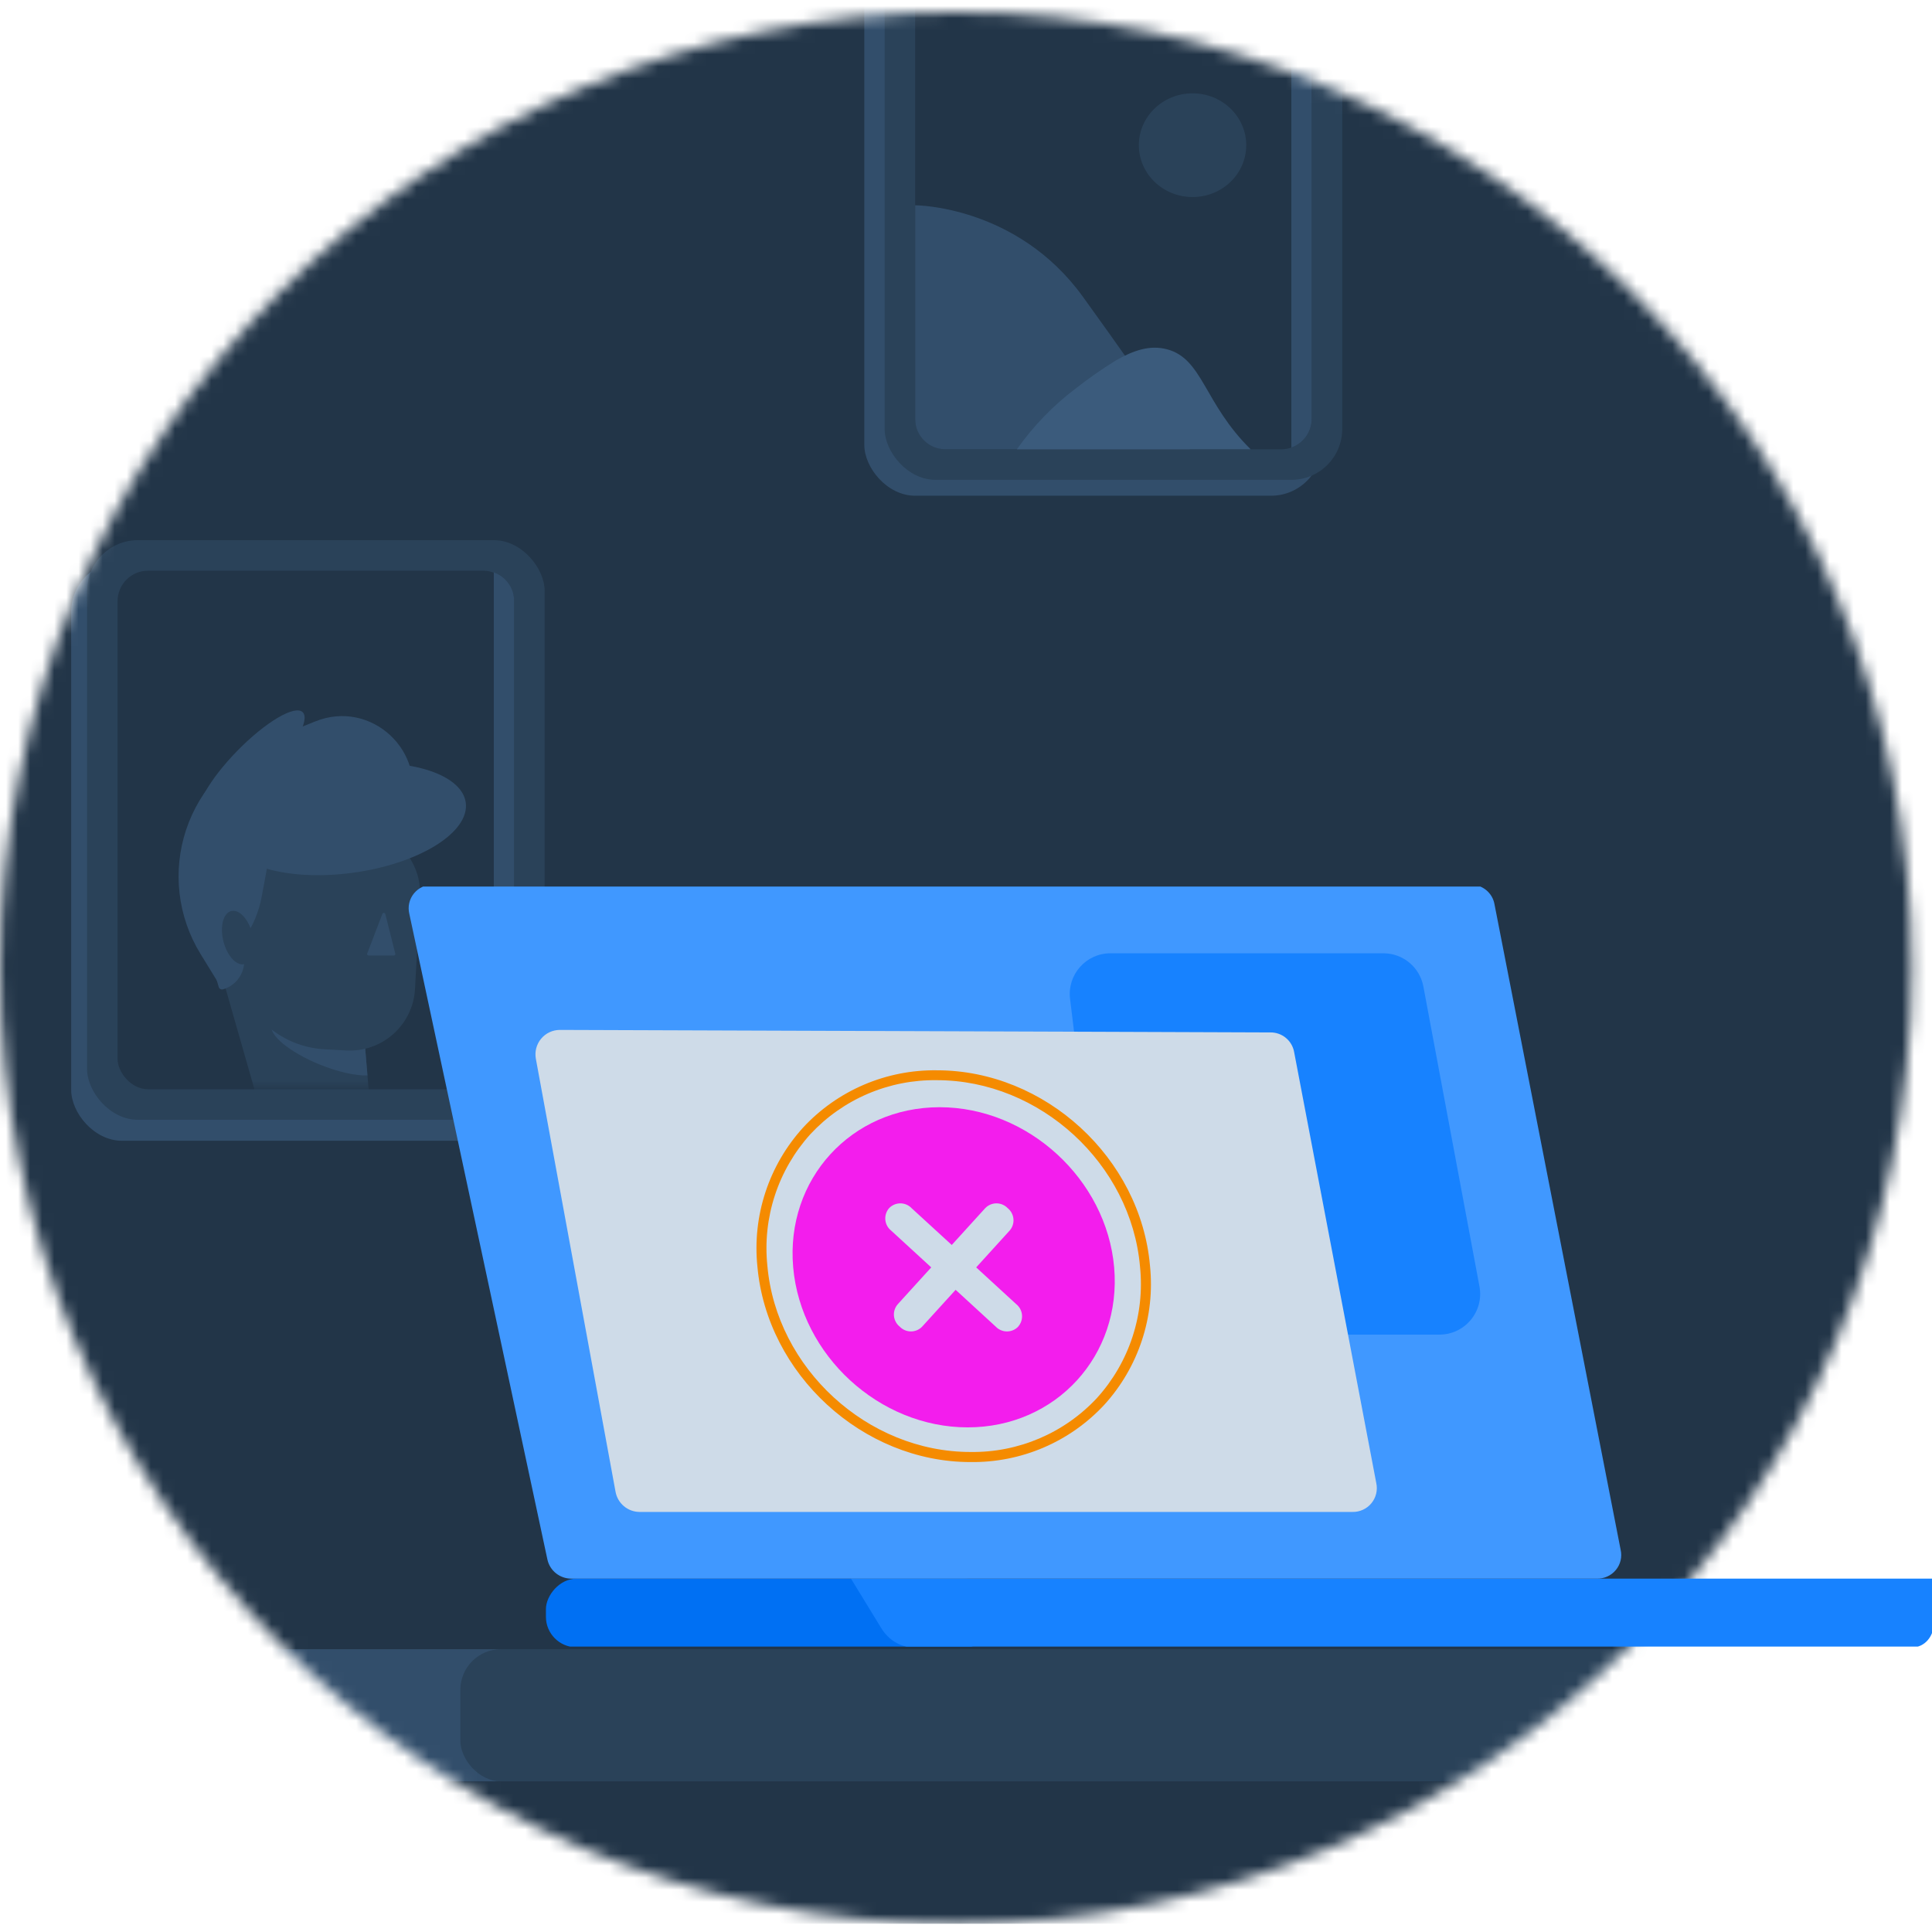 <svg width="160" height="160" viewBox="0 0 160 160" fill="none" xmlns="http://www.w3.org/2000/svg">
<mask id="mask0_2810_46810" style="mask-type:alpha" maskUnits="userSpaceOnUse" x="0" y="1" width="159" height="159">
<circle cx="79.158" cy="80.158" r="79.158" fill="#EBF8FF"/>
</mask>
<g mask="url(#mask0_2810_46810)">
<path d="M201.723 -20.895H-43.408C-45.006 -20.896 -46.588 -20.561 -48.065 -19.908C-49.541 -19.254 -50.883 -18.296 -52.014 -17.088C-53.144 -15.88 -54.041 -14.445 -54.652 -12.865C-55.264 -11.286 -55.579 -9.593 -55.579 -7.883V146.293C-55.579 149.747 -54.297 153.059 -52.014 155.502C-49.732 157.944 -46.636 159.316 -43.408 159.316H201.723C204.951 159.316 208.047 157.944 210.33 155.502C212.612 153.059 213.895 149.747 213.895 146.293V-7.883C213.895 -9.593 213.58 -11.286 212.968 -12.865C212.356 -14.445 211.459 -15.88 210.329 -17.088C209.199 -18.296 207.857 -19.254 206.38 -19.908C204.904 -20.561 203.321 -20.896 201.723 -20.895Z" fill="#223548"/>
<rect x="-28.632" y="136.579" width="72.965" height="10.947" rx="3.368" fill="#324E6B"/>
<rect x="38.124" y="136.579" width="161.455" height="10.947" rx="3.368" fill="#2A4259"/>
<rect x="5.895" y="46.474" width="37.895" height="48" rx="4.211" fill="#324E6B"/>
<rect x="7.21" y="44.735" width="37.895" height="48" rx="4.211" fill="#2A4259"/>
<rect x="9.736" y="47.262" width="32.842" height="42.947" rx="2.526" fill="#223548"/>
<path fill-rule="evenodd" clip-rule="evenodd" d="M40.895 90.065V47.405C41.876 47.752 42.579 48.688 42.579 49.788V87.683C42.579 88.782 41.876 89.718 40.895 90.065Z" fill="#324E6B"/>
<mask id="mask1_2810_46810" style="mask-type:alpha" maskUnits="userSpaceOnUse" x="9" y="47" width="34" height="44">
<rect x="9.736" y="47.262" width="32.842" height="42.947" rx="2.526" fill="#EBF8FF"/>
</mask>
<g mask="url(#mask1_2810_46810)">
<path d="M30.009 79.112L18.106 81.442L16.595 78.982C15.664 77.462 15.075 75.758 14.87 73.988C14.665 72.218 14.849 70.425 15.409 68.733C15.97 67.041 16.892 65.491 18.113 64.191C19.334 62.891 20.825 61.872 22.48 61.205L26.113 59.743C30.724 57.885 35.42 62.232 33.905 66.957L30.009 79.112Z" fill="#324E6B"/>
<path d="M27.886 97.203L23.85 95.677C23.425 95.516 23.045 95.259 22.738 94.925C22.432 94.592 22.208 94.191 22.084 93.756L18.685 81.866C18.612 81.611 18.613 81.339 18.688 81.084C18.763 80.829 18.909 80.6 19.11 80.425C19.31 80.249 19.556 80.134 19.82 80.093C20.083 80.052 20.353 80.086 20.597 80.192L30.027 84.265L30.926 94.915C30.958 95.293 30.893 95.674 30.738 96.02C30.583 96.366 30.342 96.668 30.039 96.896C29.735 97.124 29.378 97.272 29.002 97.326C28.626 97.38 28.242 97.337 27.886 97.203Z" fill="#2A4259"/>
<path d="M30.431 89.065L30.229 86.648C29.425 86.1 28.564 85.642 27.66 85.281C25.142 84.257 22.839 84.074 22.515 84.87C22.19 85.666 23.967 87.139 26.482 88.163C28.012 88.784 29.456 89.094 30.431 89.065Z" fill="#324E6B"/>
<path d="M25.45 68.363L29.672 68.592C30.381 68.629 31.076 68.805 31.718 69.111C32.359 69.416 32.933 69.845 33.408 70.372C33.883 70.899 34.249 71.515 34.485 72.183C34.721 72.852 34.823 73.561 34.785 74.268L34.369 81.904C34.291 83.332 33.648 84.671 32.581 85.625C31.514 86.58 30.111 87.073 28.68 86.995L26.877 86.898C24.805 86.785 22.861 85.856 21.476 84.314C20.09 82.772 19.374 80.745 19.487 78.677L19.771 73.454C19.849 72.028 20.49 70.692 21.555 69.737C22.619 68.782 24.02 68.288 25.45 68.363Z" fill="#2A4259"/>
<path d="M31.668 75.681L30.413 78.963C30.405 78.983 30.403 79.003 30.405 79.024C30.408 79.044 30.415 79.064 30.427 79.08C30.439 79.097 30.455 79.111 30.473 79.12C30.491 79.129 30.512 79.134 30.532 79.133H32.615C32.634 79.133 32.653 79.129 32.67 79.121C32.688 79.113 32.703 79.1 32.715 79.085C32.727 79.07 32.735 79.052 32.739 79.034C32.742 79.015 32.742 78.995 32.737 78.977L31.91 75.697C31.903 75.671 31.889 75.648 31.868 75.631C31.847 75.614 31.822 75.604 31.795 75.602C31.768 75.6 31.741 75.607 31.718 75.621C31.696 75.635 31.678 75.656 31.668 75.681Z" fill="#324E6B"/>
<path d="M15.626 72.077L17.671 71.491C17.708 71.478 17.748 71.472 17.787 71.475C17.827 71.478 17.866 71.489 17.901 71.507C17.936 71.526 17.967 71.552 17.992 71.582C18.017 71.614 18.035 71.649 18.045 71.688L20.131 78.936C20.308 79.553 20.233 80.216 19.921 80.778C19.609 81.34 19.086 81.755 18.467 81.933C18.394 81.954 18.316 81.945 18.249 81.908C18.182 81.871 18.133 81.809 18.112 81.736L15.435 72.435C15.424 72.399 15.421 72.362 15.424 72.324C15.428 72.287 15.438 72.25 15.456 72.217C15.474 72.184 15.498 72.154 15.527 72.13C15.556 72.106 15.59 72.088 15.626 72.077Z" fill="#324E6B"/>
<path d="M19.151 78.075L17.332 77.337L22.278 70.99L21.677 74.238C21.444 75.507 20.94 76.71 20.199 77.767C20.085 77.929 19.919 78.048 19.729 78.104C19.538 78.16 19.335 78.15 19.151 78.075Z" fill="#324E6B"/>
<path d="M20.247 79.846C20.91 79.682 21.202 78.564 20.9 77.349C20.598 76.135 19.815 75.283 19.152 75.448C18.489 75.612 18.197 76.73 18.5 77.944C18.802 79.159 19.584 80.01 20.247 79.846Z" fill="#2A4259"/>
<path d="M29.257 72.274C34.74 71.522 38.91 68.921 38.571 66.464C38.232 64.008 33.514 62.626 28.031 63.379C22.549 64.131 18.379 66.732 18.718 69.188C19.056 71.645 23.775 73.026 29.257 72.274Z" fill="#324E6B"/>
<path d="M22.191 70.961L18.814 69.588L17.245 73.431L20.621 74.804L22.191 70.961Z" fill="#324E6B"/>
<path d="M21.998 64.446C24.338 62.057 25.713 59.61 25.068 58.981C24.423 58.352 22.003 59.779 19.662 62.169C17.322 64.558 15.948 67.005 16.593 67.634C17.238 68.263 19.658 66.836 21.998 64.446Z" fill="#324E6B"/>
</g>
<rect x="71.578" y="-6.946" width="37.895" height="48" rx="4.211" fill="#324E6B"/>
<rect x="73.263" y="-8.263" width="37.895" height="48" rx="4.211" fill="#2A4259"/>
<rect x="75.789" y="-5.737" width="32.842" height="42.947" rx="2.526" fill="#223548"/>
<path fill-rule="evenodd" clip-rule="evenodd" d="M106.946 37.067V-5.593C107.927 -5.247 108.63 -4.311 108.63 -3.212V34.685C108.63 35.785 107.927 36.72 106.946 37.067Z" fill="#324E6B"/>
<path d="M75.789 17C75.789 17 84.21 17 89.684 24.579C95.157 32.158 98.526 37.211 98.526 37.211H78.315C76.918 37.211 75.789 36.082 75.789 34.684V17Z" fill="#324E6B"/>
<path d="M96.639 28.924C95.233 28.554 93.861 29.009 92.37 29.876C91.242 30.575 90.147 31.341 89.094 32.166C87.225 33.573 85.583 35.274 84.21 37.211H103.578C99.696 33.396 99.621 29.707 96.639 28.924Z" fill="#3B5B7C"/>
<path d="M98.762 16.318C101.221 16.318 103.208 14.398 103.208 12.023C103.208 9.649 101.212 7.729 98.762 7.729C96.311 7.729 94.315 9.649 94.315 12.023C94.315 14.398 96.311 16.318 98.762 16.318Z" fill="#2A4259"/>
<rect x="153.263" y="6.895" width="37.895" height="48" rx="4.211" fill="#324E6B"/>
<rect x="154.578" y="5.156" width="37.895" height="48" rx="4.211" fill="#2A4259"/>
<rect x="157.104" y="7.683" width="32.842" height="42.947" rx="2.526" fill="#223548"/>
</g>
<g clip-path="url(#clip0_2810_46810)">
<rect width="37.263" height="5.684" rx="2.526" transform="matrix(-1 0 0 1 82.474 130.737)" fill="#0070F3"/>
<path d="M72.981 134.833L70.474 130.737H160.158V134.413C160.158 134.678 160.113 134.94 160.024 135.184C159.936 135.428 159.806 135.65 159.643 135.837C159.48 136.023 159.286 136.171 159.073 136.271C158.86 136.372 158.632 136.422 158.401 136.421H75.646C75.124 136.422 74.608 136.279 74.144 136.002C73.68 135.726 73.281 135.324 72.981 134.833Z" fill="#1782FF"/>
<path d="M121.792 73.264H35.873C35.57 73.255 35.268 73.317 34.992 73.442C34.717 73.568 34.474 73.755 34.283 73.988C34.092 74.222 33.958 74.496 33.891 74.789C33.824 75.083 33.827 75.387 33.898 75.679L45.334 129.152C45.431 129.6 45.68 130.001 46.039 130.289C46.399 130.578 46.847 130.735 47.309 130.736H132.24C132.54 130.744 132.838 130.683 133.112 130.559C133.385 130.435 133.626 130.251 133.816 130.021C134.007 129.791 134.142 129.521 134.211 129.231C134.28 128.942 134.281 128.64 134.215 128.35L123.767 74.887C123.687 74.428 123.444 74.012 123.082 73.715C122.72 73.417 122.262 73.257 121.792 73.264Z" fill="#4098FF"/>
<path d="M117.878 81.697C117.58 80.103 116.189 78.947 114.567 78.947H91.962C89.94 78.947 88.373 80.716 88.618 82.723L91.645 107.565C91.851 109.255 93.286 110.526 94.988 110.526H119.212C121.32 110.526 122.911 108.611 122.523 106.539L117.878 81.697Z" fill="#1782FF"/>
<path d="M46.351 85.293L89.208 85.442L105.204 85.501C105.674 85.494 106.131 85.655 106.493 85.956C106.855 86.256 107.097 86.675 107.177 87.139L111.608 110.37L113.976 122.814C114.041 123.106 114.038 123.409 113.968 123.7C113.898 123.991 113.763 124.262 113.573 124.493C113.383 124.724 113.142 124.909 112.87 125.033C112.598 125.158 112.302 125.219 112.003 125.212H52.953C52.483 125.206 52.029 125.038 51.67 124.736C51.31 124.434 51.066 124.016 50.979 123.554L44.377 87.682C44.324 87.391 44.335 87.093 44.409 86.807C44.484 86.521 44.62 86.255 44.808 86.028C44.996 85.8 45.232 85.616 45.498 85.49C45.765 85.363 46.056 85.296 46.351 85.293Z" fill="#CEDBE8"/>
<path d="M77.814 91.695C70.504 91.695 65.046 97.66 65.688 104.952C66.329 112.244 72.816 118.209 80.139 118.209C87.461 118.209 92.906 112.244 92.269 104.952C91.631 97.66 85.124 91.695 77.814 91.695ZM84.325 109.866C84.204 109.992 84.06 110.092 83.9 110.16C83.74 110.228 83.568 110.263 83.394 110.263C83.22 110.263 83.048 110.228 82.888 110.16C82.728 110.092 82.583 109.992 82.463 109.866L79.141 106.817L76.369 109.866C76.249 109.992 76.105 110.091 75.945 110.16C75.785 110.228 75.614 110.263 75.44 110.263C75.266 110.263 75.094 110.228 74.935 110.16C74.775 110.091 74.631 109.992 74.511 109.866C74.375 109.757 74.263 109.622 74.181 109.468C74.099 109.314 74.049 109.146 74.033 108.972C74.018 108.799 74.038 108.624 74.093 108.459C74.147 108.293 74.234 108.141 74.349 108.01L77.121 104.96L73.798 101.91C73.662 101.802 73.549 101.666 73.467 101.513C73.385 101.359 73.334 101.191 73.319 101.018C73.303 100.844 73.323 100.669 73.377 100.504C73.43 100.338 73.517 100.185 73.632 100.054C73.752 99.928 73.897 99.829 74.057 99.76C74.217 99.692 74.389 99.657 74.563 99.657C74.737 99.657 74.909 99.692 75.069 99.76C75.229 99.829 75.373 99.928 75.493 100.054L78.82 103.103L81.592 100.054C81.712 99.928 81.857 99.829 82.017 99.76C82.177 99.692 82.349 99.657 82.523 99.657C82.697 99.657 82.869 99.692 83.029 99.76C83.189 99.829 83.333 99.928 83.453 100.054C83.589 100.163 83.701 100.299 83.782 100.453C83.864 100.606 83.914 100.775 83.929 100.948C83.945 101.121 83.925 101.296 83.871 101.461C83.817 101.626 83.73 101.779 83.616 101.91L80.844 104.96L84.166 108.01C84.301 108.119 84.412 108.254 84.493 108.407C84.574 108.56 84.623 108.728 84.638 108.9C84.653 109.073 84.632 109.247 84.579 109.411C84.525 109.576 84.439 109.728 84.325 109.858V109.866Z" fill="#F31DED"/>
<path d="M77.6 88.638C75.521 88.607 73.46 89.014 71.549 89.83C69.639 90.647 67.922 91.856 66.511 93.378C65.106 94.924 64.043 96.747 63.391 98.73C62.739 100.712 62.512 102.809 62.725 104.885C63.517 113.804 71.438 121.081 80.364 121.081C82.442 121.11 84.503 120.703 86.413 119.887C88.324 119.07 90.04 117.862 91.452 116.34C92.858 114.794 93.921 112.97 94.573 110.987C95.226 109.004 95.452 106.906 95.238 104.83C94.458 95.894 86.546 88.638 77.6 88.638ZM90.85 115.772C89.516 117.208 87.893 118.349 86.088 119.12C84.283 119.891 82.335 120.275 80.372 120.247C71.841 120.247 64.297 113.323 63.549 104.814C63.346 102.851 63.558 100.868 64.172 98.993C64.786 97.118 65.788 95.392 67.113 93.927C68.447 92.491 70.069 91.351 71.874 90.581C73.678 89.81 75.625 89.427 77.588 89.456C86.118 89.456 93.666 96.376 94.41 104.885C94.615 106.847 94.403 108.83 93.79 110.706C93.177 112.581 92.175 114.307 90.85 115.772Z" fill="#F58B00"/>
</g>
<defs>
<clipPath id="clip0_2810_46810">
<rect width="126.316" height="62.943" fill="white" transform="matrix(-1 0 0 1 160 73.421)"/>
</clipPath>
</defs>
</svg>
